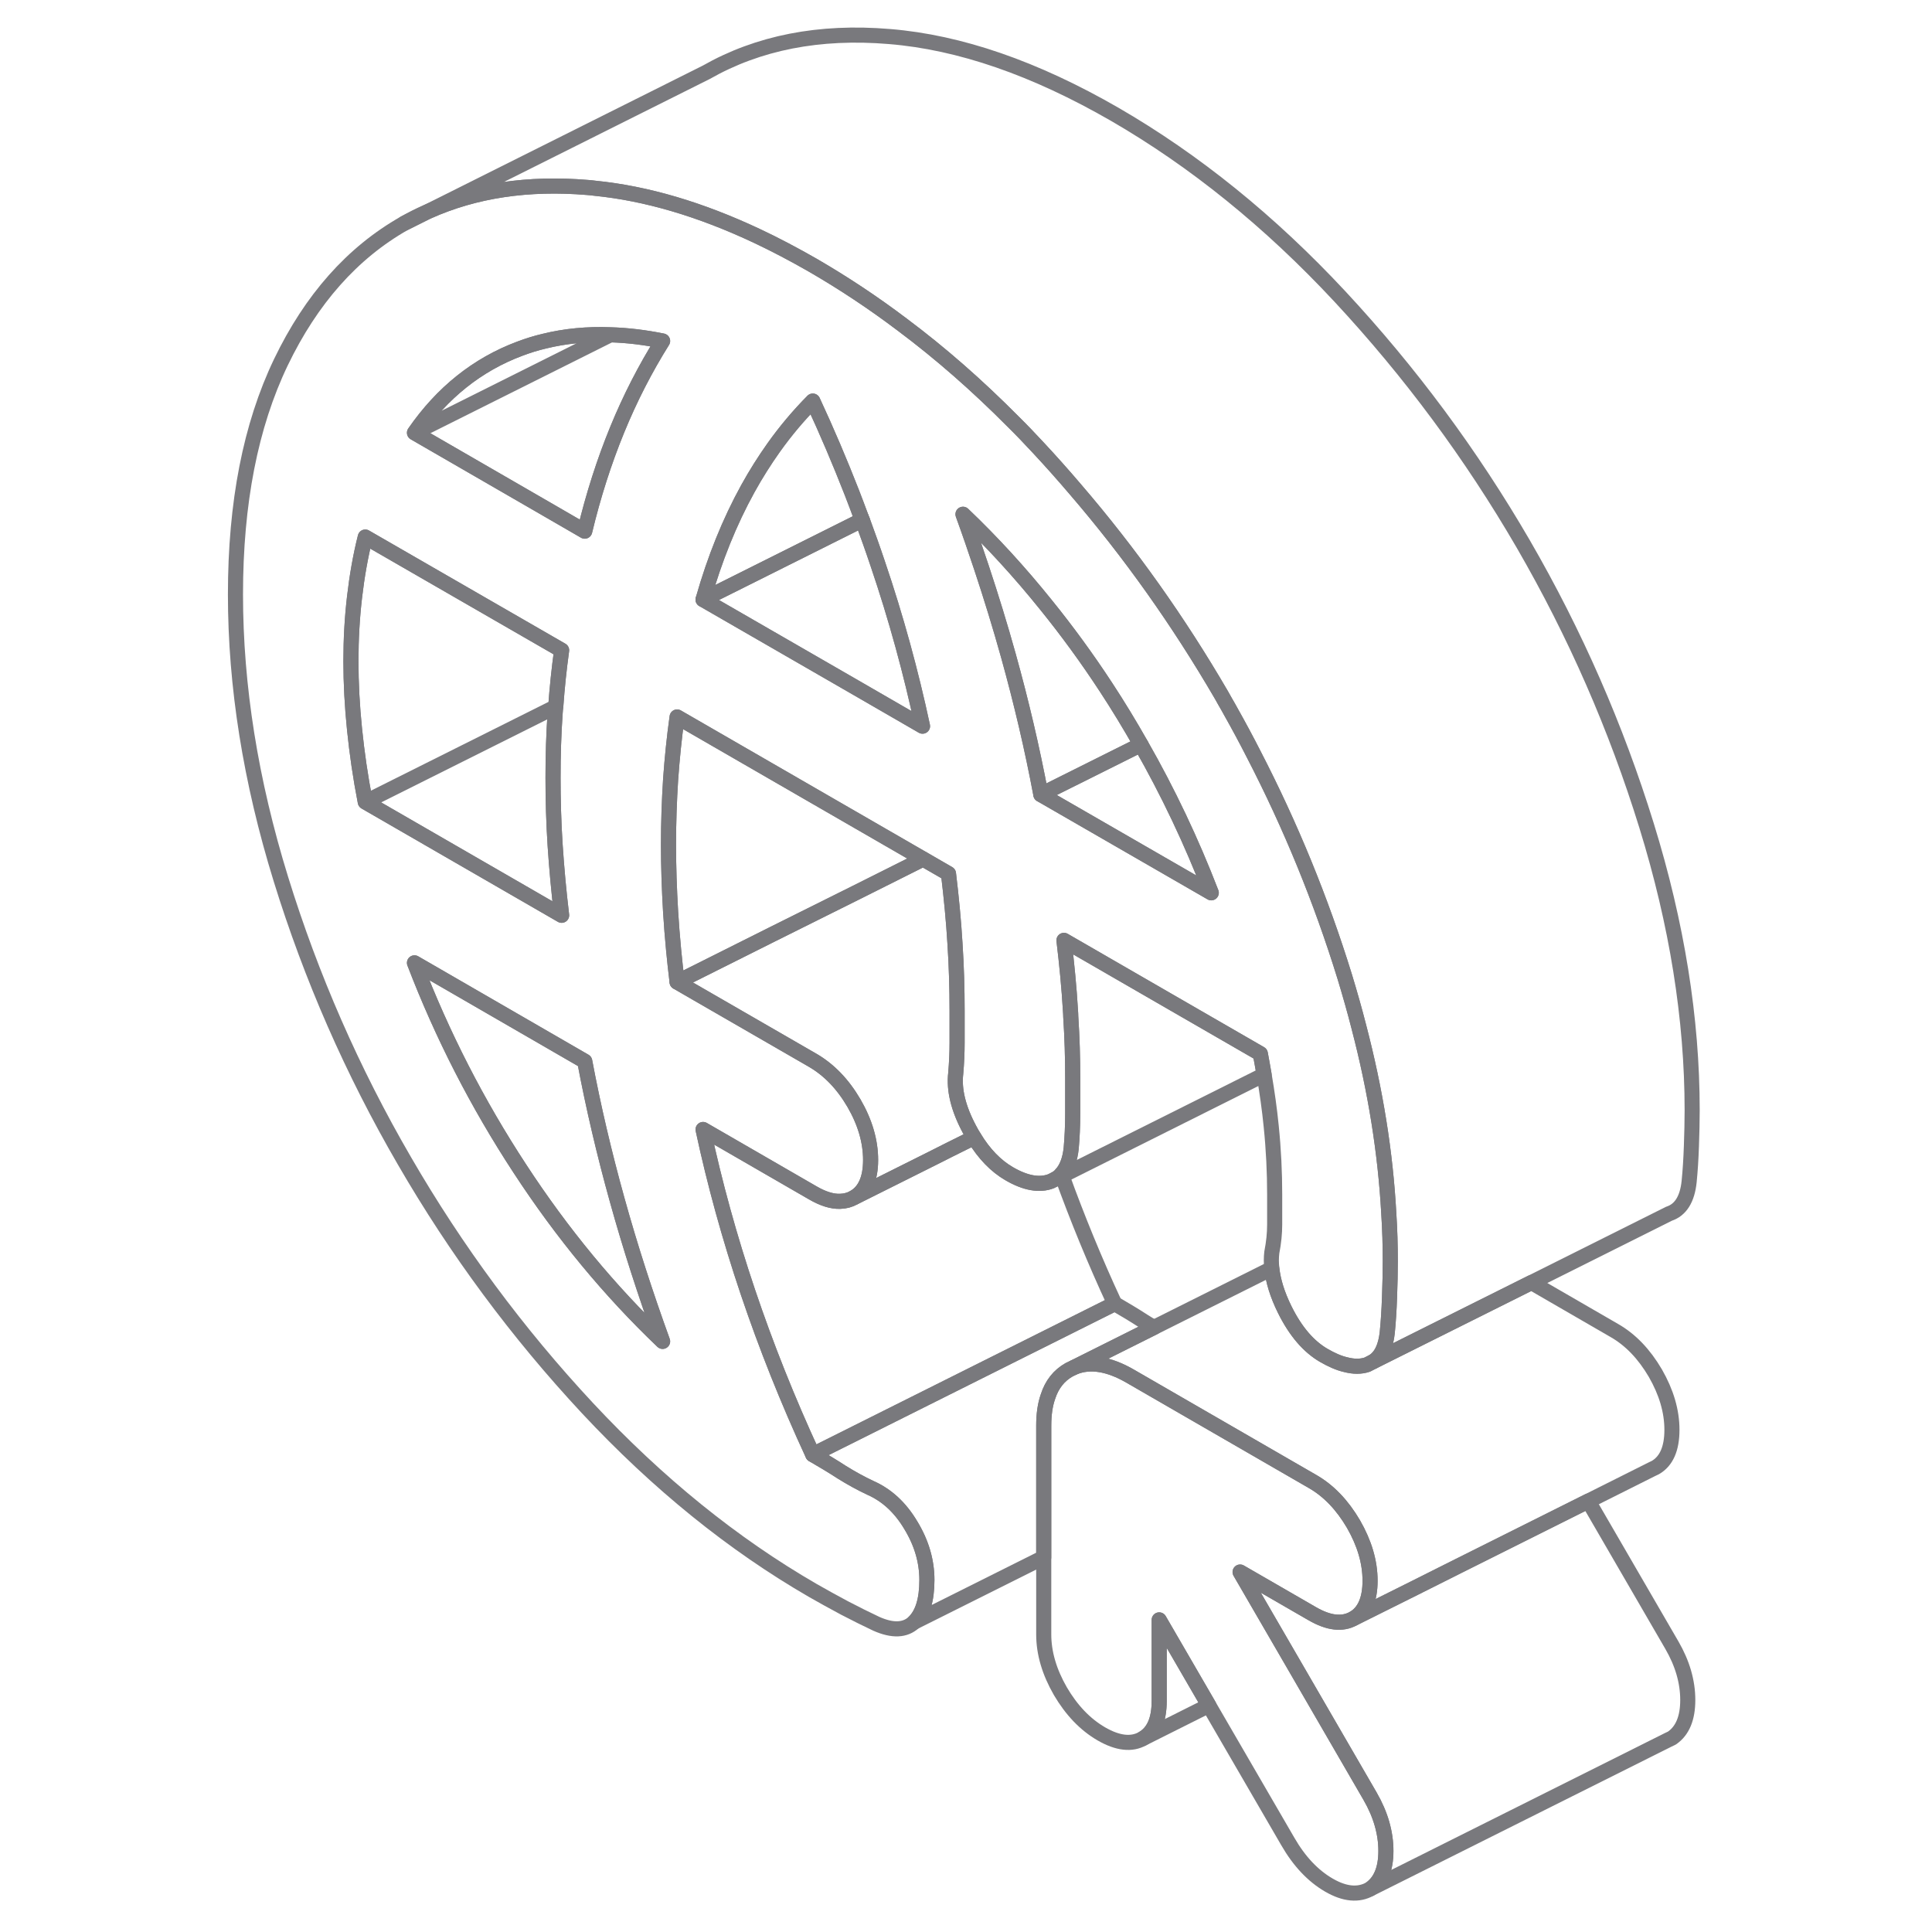 <svg id="SvgjsSvg1001" width="288" height="288" xmlns="http://www.w3.org/2000/svg" version="1.1" xmlns:xlink="http://www.w3.org/1999/xlink" xmlns:svgjs="http://svgjs.com/svgjs"><defs id="SvgjsDefs1002"></defs><g id="SvgjsG1008"><svg xmlns="http://www.w3.org/2000/svg" fill="none" stroke-linecap="round" stroke-linejoin="round" viewBox="0 0 101 128" width="288" height="288"><path stroke="#79797d" d="M13.29 14.792L14.75 14.062C14.25 14.271 13.77 14.522 13.29 14.792Z" class="colorStrokeE0E0E0 svgStroke"></path><path stroke="#79797d" d="M78.51 80.381C78.29 76.361 77.63 72.251 76.53 68.041C76.25 66.941 75.93 65.821 75.59 64.701C74.02 59.621 72.01 54.711 69.56 49.971C69.07 49.011 68.56 48.061 68.03 47.121C67.92 46.921 67.81 46.721 67.69 46.521C67.6 46.361 67.51 46.201 67.42 46.041C64.59 41.181 61.37 36.631 57.73 32.401C56.93 31.461 56.11 30.541 55.27 29.641C54.73 29.061 54.19 28.491 53.63 27.941C51.26 25.551 48.81 23.401 46.28 21.511C44.35 20.051 42.37 18.741 40.35 17.571C39.11 16.861 37.88 16.211 36.67 15.641C32.91 13.871 29.33 12.811 25.91 12.471C25.75 12.451 25.59 12.431 25.43 12.421C21.48 12.091 17.96 12.621 14.88 14.001L14.75 14.061L13.29 14.791C9.84 16.751 7.12 19.821 5.11 24.001C3.1 28.191 2.1 33.311 2.1 39.381C2.1 45.451 3.1 51.741 5.11 58.241C7.12 64.741 9.84 70.961 13.29 76.901C16.73 82.841 20.78 88.311 25.43 93.301C30.09 98.291 35.06 102.311 40.35 105.371C40.99 105.741 41.69 106.121 42.45 106.531C43.22 106.931 43.92 107.281 44.56 107.581C45.64 108.061 46.47 108.021 47.05 107.481C47.62 106.931 47.91 106.001 47.91 104.681C47.91 103.441 47.56 102.231 46.85 101.061C46.15 99.881 45.26 99.061 44.18 98.581C43.54 98.281 42.9 97.931 42.26 97.531C41.63 97.121 40.99 96.741 40.35 96.371C38.69 92.781 37.26 89.191 36.05 85.601C34.84 82.011 33.85 78.421 33.08 74.831L40.35 79.031C41.02 79.421 41.63 79.611 42.16 79.591C42.5 79.581 42.8 79.501 43.08 79.341C43.81 78.921 44.18 78.091 44.18 76.851C44.18 75.611 43.81 74.351 43.08 73.091C42.34 71.821 41.43 70.881 40.35 70.251L32.69 65.831L31.36 65.061C31.27 64.351 31.2 63.651 31.13 62.951C31.05 62.101 30.98 61.251 30.93 60.421C30.84 58.901 30.79 57.411 30.79 55.951C30.79 54.491 30.84 53.051 30.93 51.641C31.03 50.231 31.17 48.851 31.36 47.501L47.66 56.911L49.34 57.881C49.53 59.461 49.68 61.001 49.77 62.521C49.87 64.041 49.91 65.531 49.91 66.991V69.081C49.91 69.741 49.88 70.411 49.82 71.111C49.69 72.201 49.99 73.441 50.73 74.821C50.83 75.011 50.93 75.191 51.04 75.361C51.7 76.451 52.48 77.251 53.36 77.761C54.44 78.391 55.37 78.551 56.13 78.261L56.43 78.111C56.58 78.031 56.71 77.921 56.82 77.791C57.17 77.401 57.39 76.831 57.47 76.071C57.53 75.381 57.57 74.611 57.57 73.771V71.411C57.57 70.081 57.53 68.731 57.44 67.351C57.44 67.221 57.43 67.081 57.42 66.941C57.33 65.421 57.18 63.871 56.99 62.301L64.16 66.441L70 69.811C70.09 70.281 70.17 70.741 70.25 71.201C70.45 72.361 70.61 73.501 70.72 74.611C70.88 76.171 70.95 77.681 70.95 79.141V81.121C70.95 81.701 70.89 82.321 70.76 82.981C70.72 83.321 70.72 83.671 70.76 84.041C70.85 84.871 71.13 85.781 71.62 86.771C72.33 88.201 73.19 89.211 74.21 89.801C74.73 90.101 75.21 90.311 75.65 90.411C76.18 90.551 76.66 90.551 77.08 90.411L77.49 90.201C78.01 89.861 78.31 89.221 78.41 88.281C78.48 87.581 78.53 86.801 78.56 85.941C78.59 85.091 78.61 84.291 78.61 83.561C78.61 82.511 78.58 81.451 78.51 80.381ZM10.7 53.131C10.38 51.491 10.15 49.891 9.99 48.331C9.83 46.771 9.75 45.271 9.75 43.801C9.75 42.331 9.83 40.921 9.99 39.551C10.15 38.181 10.38 36.851 10.7 35.581L23.71 43.081C23.54 44.311 23.41 45.551 23.32 46.821C23.3 46.951 23.29 47.091 23.28 47.231C23.18 48.631 23.14 50.071 23.14 51.531C23.14 52.991 23.18 54.491 23.28 56.011C23.38 57.521 23.52 59.071 23.71 60.641L10.7 53.131ZM20.94 77.421C18.13 73.131 15.8 68.591 13.96 63.791L25.24 70.311C25.81 73.341 26.53 76.411 27.39 79.501C28.25 82.601 29.26 85.721 30.4 88.871C26.9 85.531 23.74 81.711 20.94 77.421ZM27.39 28.471C26.53 30.571 25.81 32.811 25.24 35.191L22.25 33.461L13.96 28.671C15.8 26.011 18.13 24.151 20.94 23.101C21.47 22.901 22.01 22.731 22.57 22.601C23.95 22.261 25.41 22.121 26.94 22.181C28.05 22.211 29.21 22.351 30.4 22.591C29.26 24.411 28.25 26.371 27.39 28.471ZM43.26 45.591L33.08 39.721C33.85 37.011 34.84 34.561 36.05 32.371C36.58 31.411 37.15 30.511 37.76 29.651C38.55 28.541 39.41 27.521 40.35 26.571C41.29 28.591 42.15 30.621 42.94 32.641C43.15 33.191 43.36 33.731 43.56 34.281C43.59 34.341 43.61 34.391 43.63 34.451C43.98 35.411 44.33 36.381 44.65 37.341C45.87 40.931 46.85 44.521 47.62 48.111L43.26 45.591ZM55.46 52.641C54.89 49.601 54.17 46.531 53.31 43.441C52.77 41.501 52.17 39.551 51.52 37.591C51.13 36.421 50.73 35.251 50.3 34.071C52.24 35.921 54.07 37.921 55.79 40.061C57.19 41.791 58.52 43.611 59.77 45.521C60.59 46.771 61.36 48.041 62.09 49.331C63.89 52.481 65.44 55.751 66.75 59.151L55.46 52.641Z" class="colorStrokeE0E0E0 svgStroke"></path><path stroke="#79797d" d="M30.4 88.871C26.9 85.531 23.74 81.711 20.94 77.421 18.13 73.131 15.8 68.591 13.96 63.791L25.24 70.311C25.81 73.341 26.53 76.412 27.39 79.501 28.25 82.602 29.26 85.722 30.4 88.871zM66.75 59.151L55.46 52.641 62.09 49.331C63.89 52.481 65.44 55.751 66.75 59.151zM98.319 112.631C98.319 113.831 97.969 114.671 97.269 115.151L97.019 115.271 77.269 125.151C77.969 124.671 78.319 123.831 78.319 122.631 78.319 121.431 77.969 120.211 77.269 119.001L72.169 110.201 68.659 104.151 73.439 106.911C74.529 107.541 75.429 107.641 76.169 107.231L80.199 105.221 83.189 103.721 86.149 102.241 91.729 99.451 97.269 109.001C97.969 110.211 98.319 111.421 98.319 112.631zM43.56 34.281C43.55 34.351 43.54 34.421 43.54 34.491L43.63 34.451C43.61 34.391 43.59 34.341 43.56 34.281zM56.82 77.791C56.71 77.921 56.58 78.031 56.43 78.111L56.86 77.901C56.86 77.901 56.83 77.831 56.82 77.791z" class="colorStrokeE0E0E0 svgStroke"></path><path stroke="#79797d" d="M70.25 71.201L56.86 77.901C56.86 77.901 56.83 77.831 56.82 77.791 57.17 77.401 57.39 76.831 57.47 76.071 57.53 75.381 57.57 74.611 57.57 73.771V71.411C57.57 70.081 57.53 68.731 57.44 67.351 57.44 67.221 57.43 67.081 57.42 66.941 57.33 65.421 57.18 63.871 56.99 62.301L64.16 66.441 70 69.811C70.09 70.281 70.17 70.741 70.25 71.201zM62.09 49.331L55.46 52.641C54.89 49.601 54.17 46.531 53.31 43.441 52.77 41.501 52.17 39.551 51.52 37.591 51.13 36.421 50.73 35.251 50.3 34.071 52.24 35.921 54.07 37.921 55.79 40.061 57.19 41.791 58.52 43.611 59.77 45.521 60.59 46.771 61.36 48.041 62.09 49.331zM47.62 48.111L43.26 45.591 33.08 39.721 43.54 34.491 43.63 34.451C43.98 35.411 44.33 36.381 44.65 37.341 45.87 40.931 46.85 44.521 47.62 48.111z" class="colorStrokeE0E0E0 svgStroke"></path><path stroke="#79797d" d="M43.56 34.281C43.55 34.351 43.54 34.421 43.54 34.491L33.08 39.721C33.85 37.011 34.84 34.561 36.05 32.371 36.58 31.411 37.15 30.511 37.76 29.651 38.55 28.541 39.41 27.521 40.35 26.571 41.29 28.591 42.15 30.621 42.94 32.641 43.15 33.191 43.36 33.731 43.56 34.281zM26.94 22.181L13.96 28.671C15.8 26.011 18.13 24.151 20.94 23.101 21.47 22.901 22.01 22.731 22.57 22.601 23.95 22.261 25.41 22.121 26.94 22.181zM30.4 22.591C29.26 24.411 28.25 26.371 27.39 28.471 26.53 30.571 25.81 32.811 25.24 35.191L22.25 33.461 13.96 28.671 26.94 22.181C28.05 22.211 29.21 22.351 30.4 22.591zM23.71 60.641L10.7 53.131 23.32 46.821C23.3 46.951 23.29 47.091 23.28 47.231 23.18 48.631 23.14 50.071 23.14 51.531 23.14 52.991 23.18 54.491 23.28 56.011 23.38 57.521 23.52 59.071 23.71 60.641zM23.71 43.081C23.54 44.311 23.41 45.551 23.32 46.821L10.7 53.131C10.38 51.491 10.15 49.891 9.99 48.331 9.83 46.771 9.75 45.271 9.75 43.801 9.75 42.331 9.83 40.921 9.99 39.551 10.15 38.181 10.38 36.851 10.7 35.581L23.71 43.081zM47.66 56.911L43.21 59.141 37.67 61.901 32.06 64.711 31.36 65.061C31.27 64.351 31.2 63.651 31.13 62.951 31.05 62.101 30.98 61.251 30.93 60.421 30.84 58.901 30.79 57.411 30.79 55.951 30.79 54.491 30.84 53.051 30.93 51.641 31.03 50.231 31.17 48.851 31.36 47.501L47.66 56.911z" class="colorStrokeE0E0E0 svgStroke"></path><path stroke="#79797d" d="M51.04 75.361L49.45 76.151L48.28 76.741L43.08 79.341C43.81 78.921 44.18 78.091 44.18 76.851C44.18 75.611 43.81 74.351 43.08 73.091C42.34 71.821 41.43 70.881 40.35 70.251L32.69 65.831L31.36 65.061L32.06 64.711L37.67 61.901L43.21 59.141L47.66 56.911L49.34 57.881C49.53 59.461 49.68 61.001 49.77 62.521C49.87 64.041 49.91 65.531 49.91 66.991V69.081C49.91 69.741 49.88 70.411 49.82 71.111C49.69 72.201 49.99 73.441 50.73 74.821C50.83 75.011 50.93 75.191 51.04 75.361Z" class="colorStrokeE0E0E0 svgStroke"></path><path stroke="#79797d" d="M60.35 86.371L52.77 90.161 40.35 96.371C38.69 92.781 37.26 89.191 36.05 85.601 34.84 82.011 33.85 78.421 33.08 74.831L40.35 79.031C41.02 79.421 41.63 79.611 42.16 79.591 42.5 79.581 42.8 79.501 43.08 79.341L48.28 76.741 49.45 76.151 51.04 75.361C51.7 76.451 52.48 77.251 53.36 77.761 54.44 78.391 55.37 78.551 56.13 78.261L56.43 78.111 56.86 77.901C57.88 80.721 59.04 83.551 60.35 86.371zM78.32 122.631C78.32 123.831 77.97 124.671 77.27 125.151 76.5 125.581 75.59 125.501 74.54 124.891 73.49 124.281 72.58 123.321 71.82 122.001L66.59 112.991 63.3 107.321V112.691C63.3 113.941 62.94 114.771 62.2 115.191 61.47 115.601 60.56 115.501 59.48 114.881 58.39 114.251 57.49 113.301 56.75 112.041 56.02 110.771 55.65 109.521 55.65 108.281V94.451C55.65 93.711 55.74 93.071 55.93 92.531 56.19 91.721 56.66 91.131 57.33 90.751L57.68 90.581C58.72 90.161 59.96 90.351 61.39 91.181L67.9 94.941 73.44 98.141C74.53 98.761 75.43 99.711 76.17 100.971 76.9 102.241 77.27 103.491 77.27 104.731 77.27 105.971 76.9 106.811 76.17 107.231 75.43 107.641 74.53 107.541 73.44 106.911L68.66 104.151 72.17 110.201 77.27 119.001C77.97 120.211 78.32 121.421 78.32 122.631z" class="colorStrokeE0E0E0 svgStroke"></path><path stroke="#79797d" d="M97.27 94.731C97.27 95.981 96.9 96.811 96.17 97.231L95.94 97.341 91.73 99.451 86.15 102.241 83.19 103.721 80.2 105.221 76.17 107.231C76.9 106.811 77.27 105.981 77.27 104.731 77.27 103.481 76.9 102.241 76.17 100.971 75.43 99.711 74.53 98.761 73.44 98.141L67.9 94.941 61.39 91.181C59.96 90.351 58.72 90.161 57.68 90.581L62.96 87.941 70.76 84.041C70.85 84.871 71.13 85.781 71.62 86.771 72.33 88.201 73.19 89.211 74.21 89.801 74.73 90.101 75.21 90.311 75.65 90.411 76.18 90.551 76.66 90.551 77.08 90.411L77.49 90.201 87.96 84.971 93.44 88.141C94.53 88.761 95.43 89.711 96.17 90.971 96.9 92.241 97.27 93.491 97.27 94.731zM66.589 112.991L62.199 115.191C62.939 114.771 63.299 113.941 63.299 112.691V107.321L66.589 112.991z" class="colorStrokeE0E0E0 svgStroke"></path><path stroke="#79797d" d="M62.96 87.941L57.68 90.581 57.33 90.751C56.66 91.131 56.19 91.721 55.93 92.531 55.74 93.071 55.65 93.711 55.65 94.451V103.181L47.05 107.481C47.62 106.931 47.91 106.001 47.91 104.681 47.91 103.441 47.56 102.231 46.85 101.061 46.15 99.881 45.26 99.061 44.18 98.581 43.54 98.281 42.9 97.931 42.26 97.531 41.63 97.121 40.99 96.741 40.35 96.371L52.77 90.161 60.35 86.371C60.99 86.741 61.63 87.121 62.26 87.531 62.49 87.681 62.73 87.821 62.96 87.941zM98.61 73.561C98.61 74.291 98.59 75.091 98.56 75.941 98.53 76.801 98.48 77.581 98.41 78.281 98.29 79.451 97.84 80.161 97.08 80.411L87.96 84.971 77.49 90.201C78.01 89.861 78.31 89.221 78.41 88.281 78.48 87.581 78.53 86.801 78.56 85.941 78.59 85.091 78.61 84.291 78.61 83.561 78.61 82.511 78.58 81.451 78.51 80.381 78.29 76.361 77.63 72.251 76.53 68.041 76.25 66.941 75.93 65.821 75.59 64.701 74.02 59.621 72.01 54.711 69.56 49.971 69.07 49.011 68.56 48.061 68.03 47.121 67.92 46.921 67.81 46.721 67.69 46.521 67.6 46.361 67.51 46.201 67.42 46.041 64.59 41.181 61.37 36.631 57.73 32.401 56.93 31.461 56.11 30.541 55.27 29.641 54.73 29.061 54.19 28.491 53.63 27.941 51.26 25.551 48.81 23.401 46.28 21.511 44.35 20.051 42.37 18.741 40.35 17.571 39.11 16.861 37.88 16.211 36.67 15.641 32.91 13.871 29.33 12.811 25.91 12.471 25.75 12.451 25.59 12.431 25.43 12.421 21.48 12.091 17.96 12.621 14.88 14.001L33.29 4.791C36.73 2.831 40.78 2.031 45.43 2.421 50.09 2.801 55.06 4.521 60.35 7.571 65.64 10.631 70.62 14.651 75.27 19.641 79.92 24.641 83.97 30.101 87.42 36.041 90.86 41.981 93.58 48.201 95.59 54.701 97.6 61.201 98.61 67.491 98.61 73.561z" class="colorStrokeE0E0E0 svgStroke"></path></svg></g></svg>